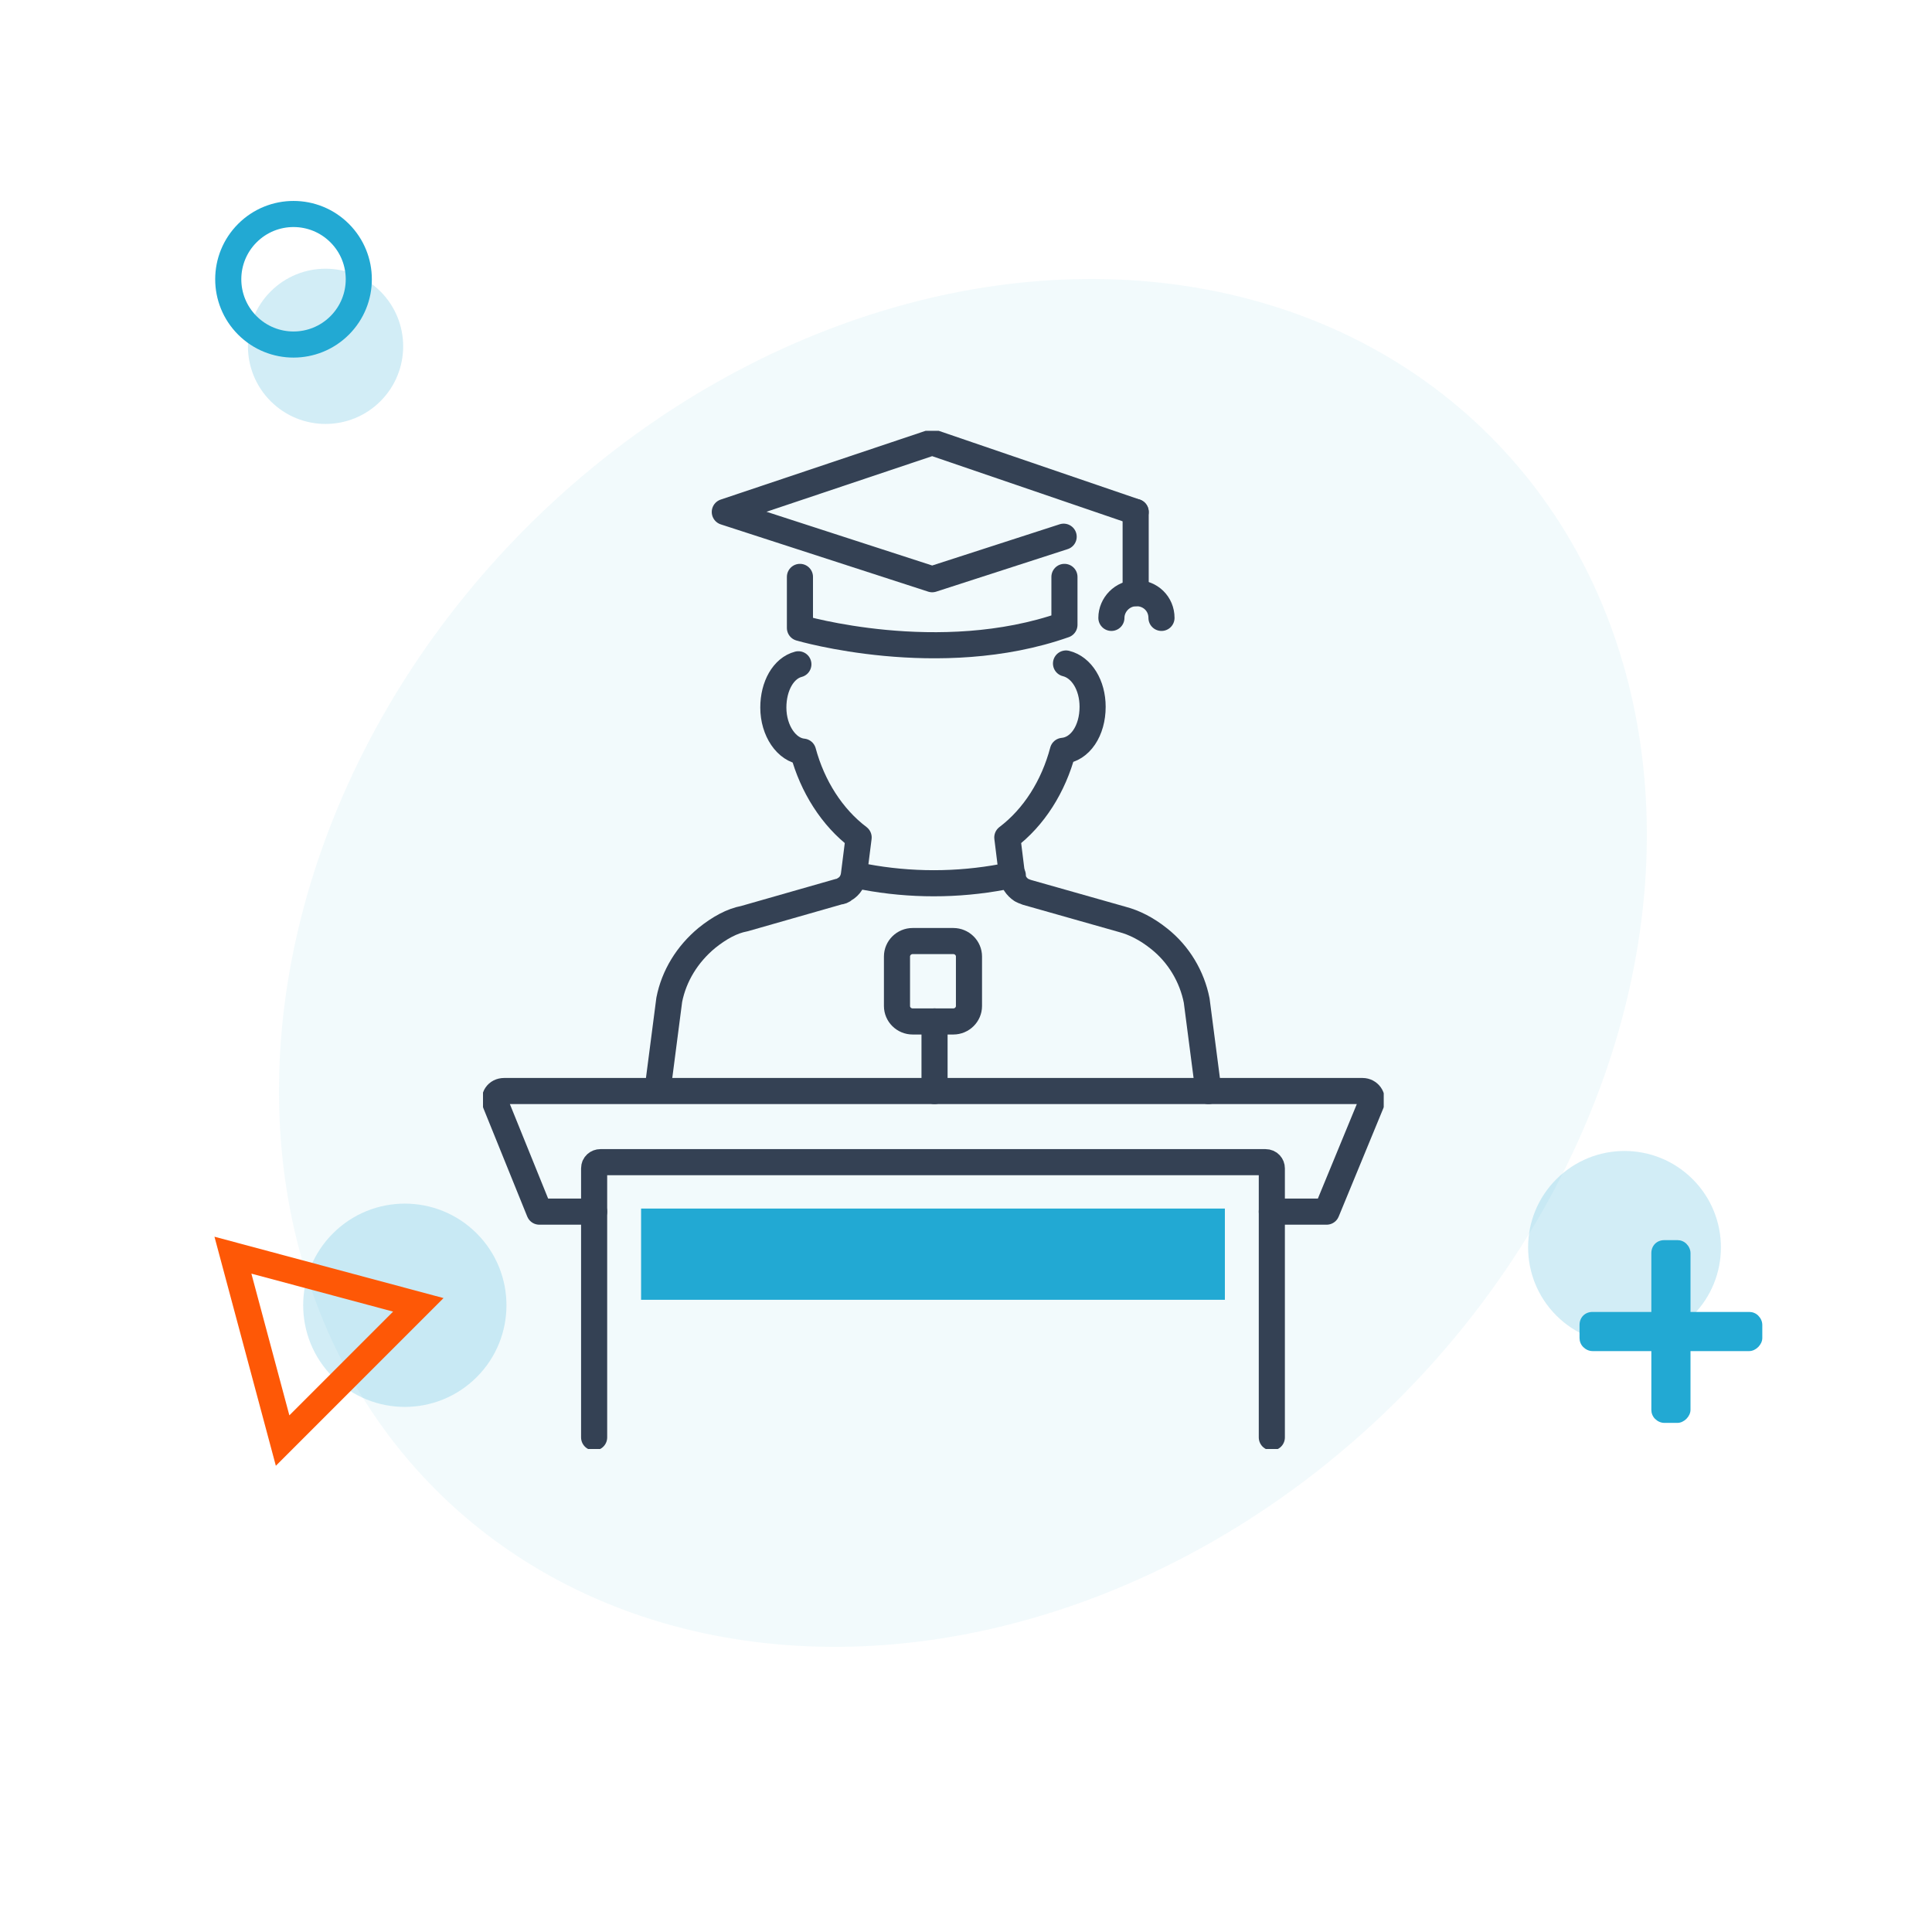 <svg width="148" height="148" viewBox="0 0 148 148" fill="none" xmlns="http://www.w3.org/2000/svg">
<ellipse opacity="0.06" cx="73.764" cy="73.764" rx="57.091" ry="47.227" transform="rotate(-45 73.764 73.764)" fill="#22A9D3"/>
<g clip-path="url(#clip0)">
<path d="M45.513 92.817H41.316L37.959 84.526C37.779 84.052 38.079 83.578 38.619 83.578H104.382C104.861 83.578 105.221 84.052 105.041 84.526L101.624 92.817H97.427" stroke="#344154" stroke-width="2" stroke-miterlimit="10" stroke-linecap="round" stroke-linejoin="round"/>
<path d="M97.428 110.112V89.501C97.428 89.264 97.248 89.028 96.948 89.028H45.992C45.753 89.028 45.513 89.205 45.513 89.501V110.112" stroke="#344154" stroke-width="2" stroke-miterlimit="10" stroke-linecap="round" stroke-linejoin="round"/>
<path d="M61.279 44.193V48.102C61.279 48.102 71.95 51.241 81.541 47.865V44.193" stroke="#344154" stroke-width="2" stroke-miterlimit="10" stroke-linecap="round" stroke-linejoin="round"/>
<path d="M86.997 39.219L71.41 33.888L55.524 39.219L71.41 44.371L81.481 41.114" stroke="#344154" stroke-width="2" stroke-miterlimit="10" stroke-linecap="round" stroke-linejoin="round"/>
<path d="M86.997 39.219V45.437" stroke="#344154" stroke-width="2" stroke-miterlimit="10" stroke-linecap="round" stroke-linejoin="round"/>
<path d="M85.138 47.333C85.138 46.326 85.978 45.438 87.056 45.438C88.136 45.438 88.975 46.267 88.975 47.333" stroke="#344154" stroke-width="2" stroke-miterlimit="10" stroke-linecap="round" stroke-linejoin="round"/>
<path d="M92.572 83.579L91.672 76.649C91.313 74.813 90.294 73.096 88.795 71.911C87.836 71.141 86.877 70.668 85.977 70.431L78.664 68.358C78.484 68.299 78.364 68.239 78.244 68.18C77.884 67.943 77.585 67.529 77.525 67.055L77.165 64.153C79.203 62.613 80.702 60.244 81.421 57.52C82.74 57.401 83.699 55.98 83.699 54.144C83.699 52.485 82.86 51.123 81.661 50.827" stroke="#344154" stroke-width="2" stroke-miterlimit="10" stroke-linecap="round" stroke-linejoin="round"/>
<path d="M61.159 50.887C60.02 51.183 59.241 52.545 59.241 54.203C59.241 55.98 60.26 57.461 61.519 57.579C62.238 60.244 63.737 62.613 65.775 64.153L65.416 66.996C65.356 67.47 65.116 67.885 64.696 68.121C64.576 68.24 64.397 68.299 64.277 68.299L57.023 70.372C56.064 70.55 55.105 71.083 54.145 71.853C52.647 73.096 51.628 74.755 51.268 76.591L50.369 83.52" stroke="#344154" stroke-width="2" stroke-miterlimit="10" stroke-linecap="round" stroke-linejoin="round"/>
<path d="M71.59 83.578V78.248" stroke="#344154" stroke-width="2" stroke-miterlimit="10" stroke-linecap="round" stroke-linejoin="round"/>
<path d="M73.029 78.248H69.912C69.252 78.248 68.713 77.715 68.713 77.064V73.273C68.713 72.622 69.252 72.089 69.912 72.089H73.029C73.688 72.089 74.228 72.622 74.228 73.273V77.064C74.228 77.715 73.688 78.248 73.029 78.248Z" stroke="#344154" stroke-width="2" stroke-miterlimit="10" stroke-linecap="round" stroke-linejoin="round"/>
<path d="M65.475 66.995L66.255 67.173C69.732 67.824 73.329 67.824 76.805 67.173L77.585 67.054" stroke="#344154" stroke-width="2" stroke-miterlimit="10" stroke-linecap="round" stroke-linejoin="round"/>
<path d="M93.831 92.581H49.11V99.57H93.831V92.581Z" fill="#22A9D3"/>
</g>
<circle opacity="0.2" cx="31.011" cy="99.989" r="7.786" transform="rotate(45 31.011 99.989)" fill="#22A9D3"/>
<path d="M21.649 110.354L32.045 99.957L17.843 96.152L21.649 110.354Z" stroke="#FE5806" stroke-width="2"/>
<circle opacity="0.2" cx="124.445" cy="95.555" r="7.385" transform="rotate(45 124.445 95.555)" fill="#22A9D3"/>
<path d="M134 103.5C134.25 103.5 134.5 103.375 134.688 103.188C134.875 103 135 102.75 135 102.5V101.5C135 101.219 134.875 100.969 134.688 100.781C134.5 100.594 134.25 100.5 134 100.5H129.5V96C129.5 95.719 129.375 95.469 129.188 95.281C129 95.094 128.75 95 128.5 95H127.5C127.219 95 126.969 95.094 126.781 95.281C126.594 95.469 126.5 95.719 126.5 96V100.5H122C121.719 100.5 121.469 100.594 121.281 100.781C121.094 100.969 121 101.219 121 101.5V102.5C121 102.75 121.094 103 121.281 103.188C121.469 103.375 121.719 103.5 122 103.5H126.5V108C126.5 108.25 126.594 108.5 126.781 108.688C126.969 108.875 127.219 109 127.5 109H128.5C128.75 109 129 108.875 129.188 108.688C129.375 108.5 129.5 108.25 129.5 108V103.5H134Z" fill="#22A9D3"/>
<circle opacity="0.2" cx="24.939" cy="26.53" r="5.946" transform="rotate(45 24.939 26.53)" fill="#22A9D3"/>
<circle cx="22.485" cy="21.393" r="5" transform="rotate(45 22.485 21.393)" stroke="#22A9D3" stroke-width="2"/>
<defs>
<clipPath id="clip0">
<rect width="69" height="78" fill="white" transform="translate(37 33)"/>
</clipPath>
</defs>
</svg>
